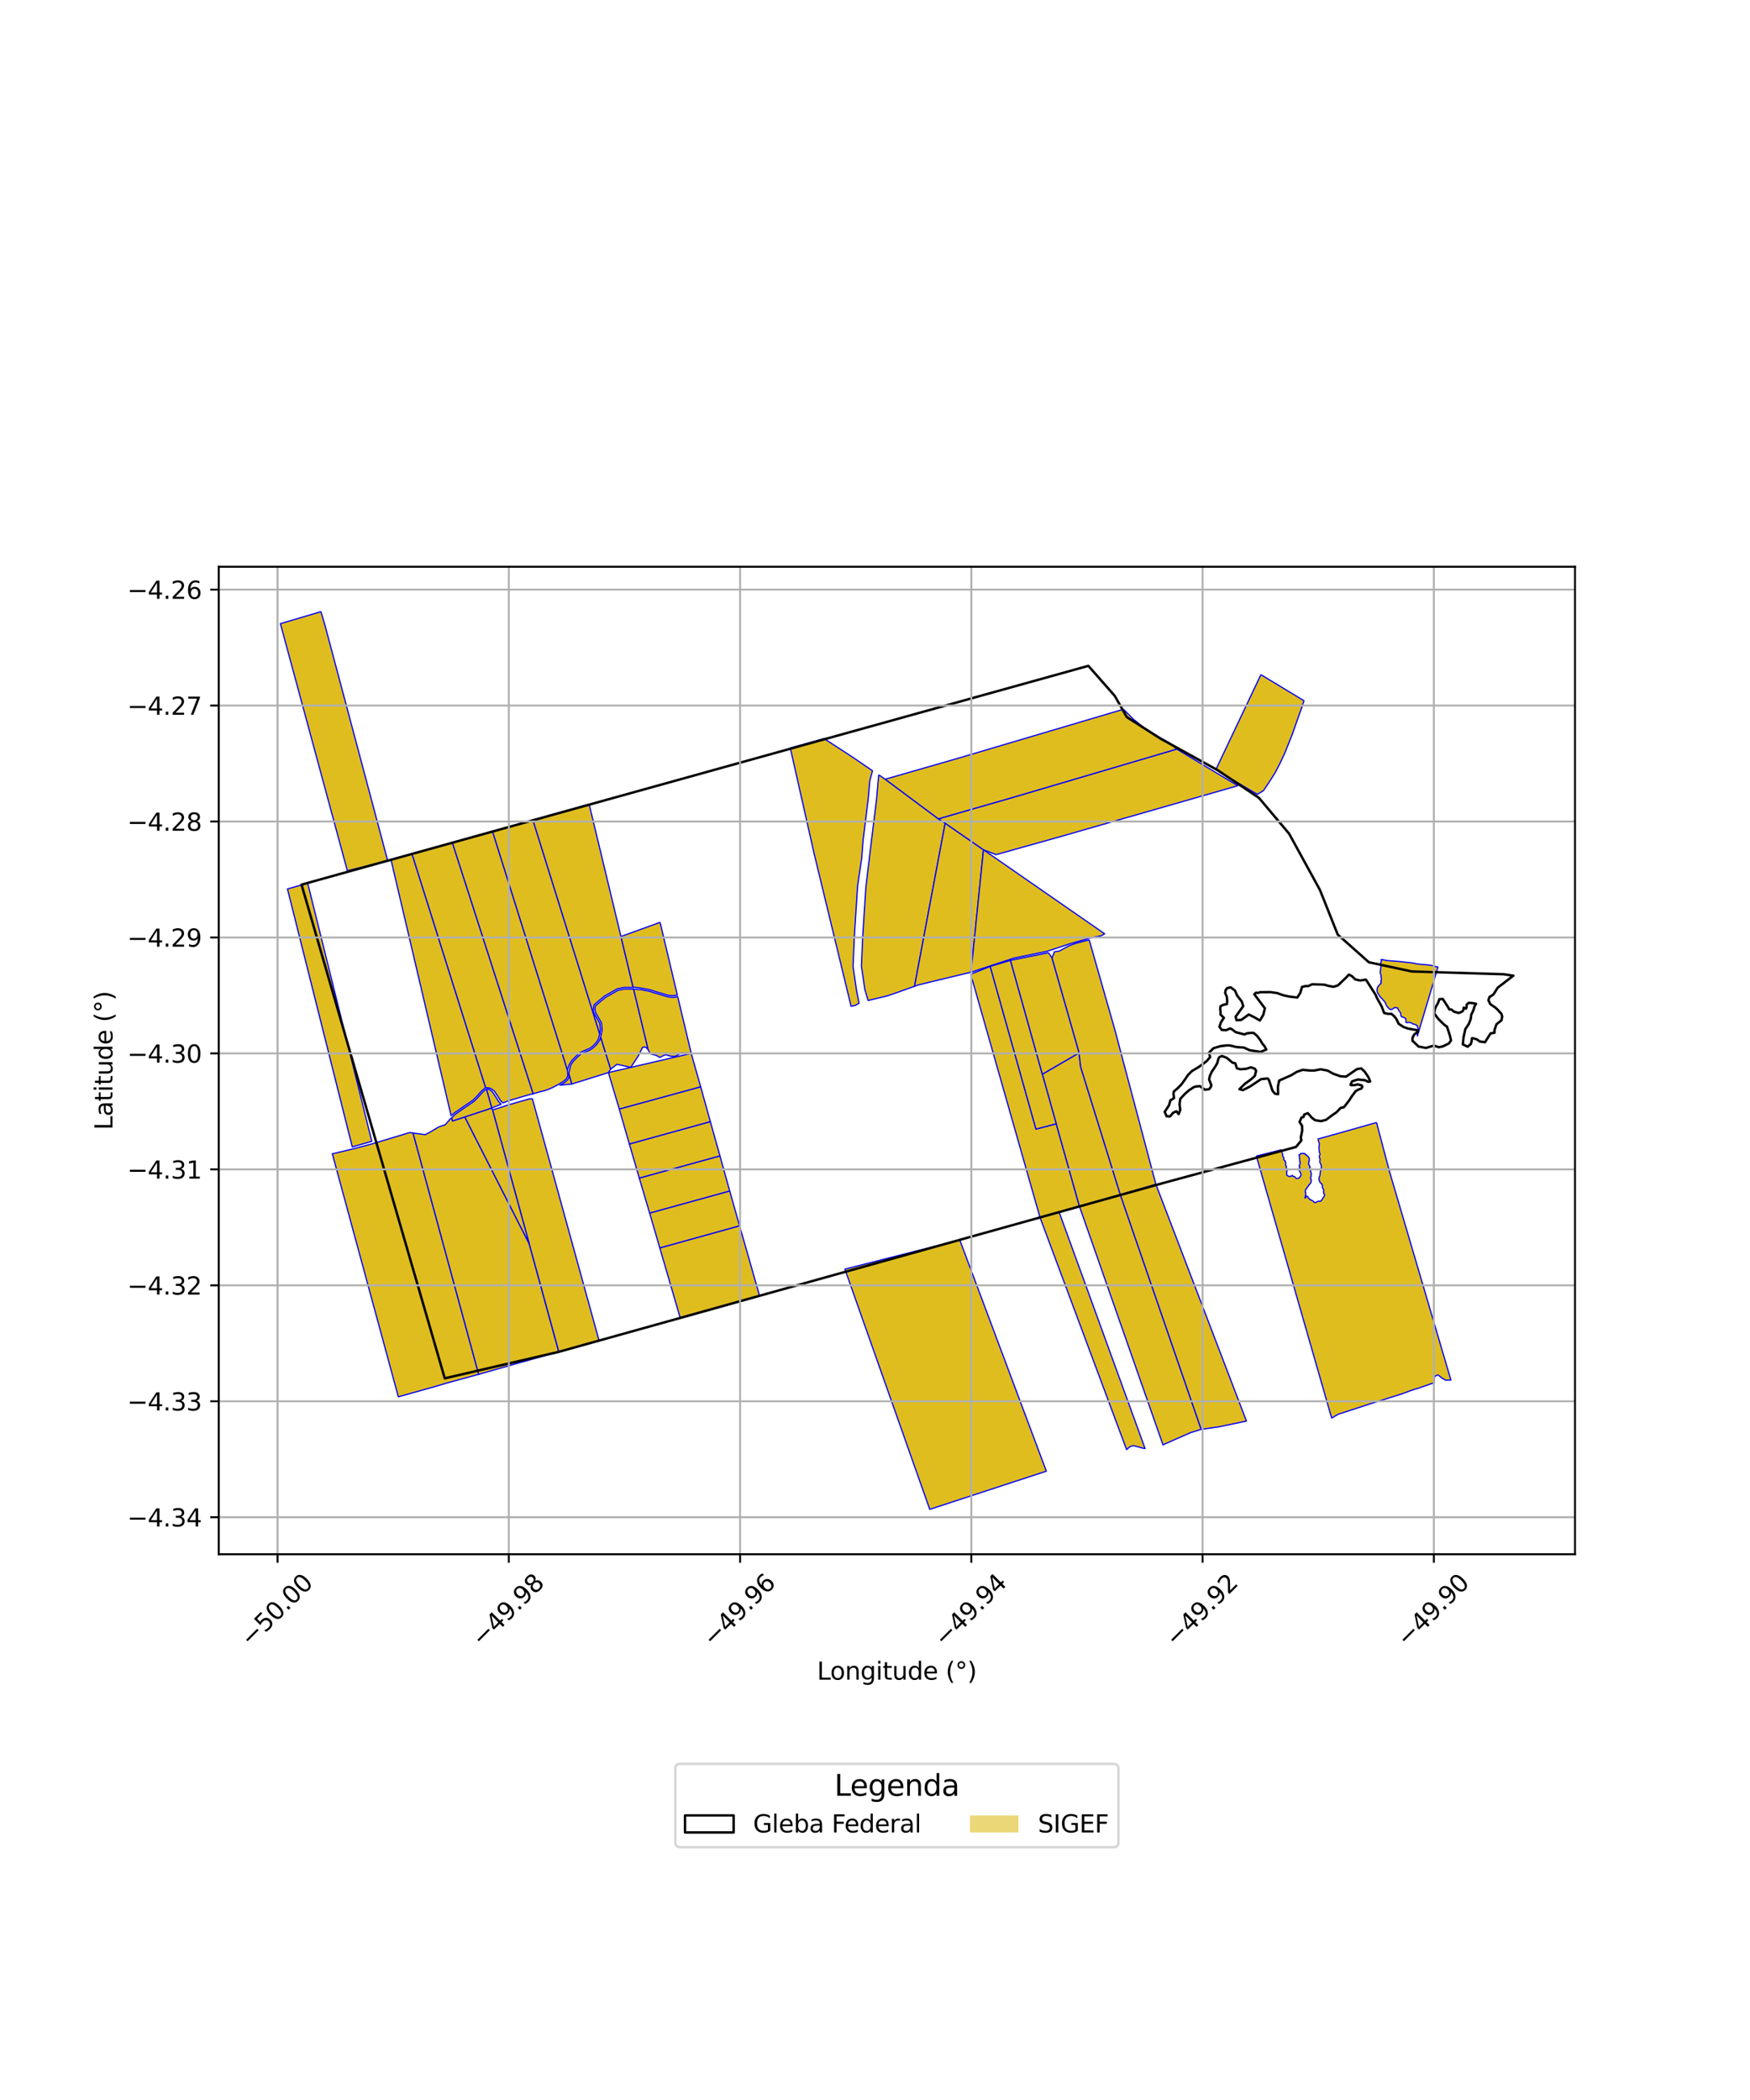 <?xml version="1.0" encoding="utf-8" standalone="no"?>
<!DOCTYPE svg PUBLIC "-//W3C//DTD SVG 1.1//EN"
  "http://www.w3.org/Graphics/SVG/1.1/DTD/svg11.dtd">
<svg xmlns:xlink="http://www.w3.org/1999/xlink" width="720pt" height="864pt" viewBox="0 0 720 864" xmlns="http://www.w3.org/2000/svg" version="1.1">
 <defs>
  <style type="text/css">*{stroke-linejoin: round; stroke-linecap: butt}</style>
 </defs>
 <g id="figure_1">
  <g id="patch_1">
   <path d="M 0 864 
L 720 864 
L 720 0 
L 0 0 
z
" style="fill: #ffffff"/>
  </g>
  <g id="axes_1">
   <g id="patch_2">
    <path d="M 90 639.457 
L 648 639.457 
L 648 233.183 
L 90 233.183 
z
" style="fill: #ffffff"/>
   </g>
   <g id="PatchCollection_1">
    <path d="M 132.059 251.65 
L 133.916 258.045 
L 159.529 354.205 
L 142.906 358.24 
L 115.364 256.591 
L 132.059 251.65 
" clip-path="url(#pfc2a107a0a)" style="fill: #e0bd1f; stroke: #0000ff; stroke-width: 0.5"/>
    <path d="M 168.661 465.943 
L 169.942 466.159 
L 196.943 565.435 
L 183.989 568.976 
L 180.479 570.034 
L 163.888 574.695 
L 136.724 474.712 
L 145.143 472.724 
L 153.225 470.58 
L 166.68 466.532 
L 168.661 465.943 
" clip-path="url(#pfc2a107a0a)" style="fill: #e0bd1f; stroke: #0000ff; stroke-width: 0.5"/>
    <path d="M 191.224 459.535 
L 217.689 511.618 
L 229.881 556.174 
L 213.372 560.774 
L 196.943 565.435 
L 169.942 466.159 
L 174.928 466.83 
L 177.03 465.734 
L 180.509 463.644 
L 183.166 462.752 
L 185.3 460.328 
L 185.832 459.915 
L 186.178 461.199 
L 191.224 459.535 
" clip-path="url(#pfc2a107a0a)" style="fill: #e0bd1f; stroke: #0000ff; stroke-width: 0.5"/>
    <path d="M 219.016 452.007 
L 246.476 551.584 
L 229.925 556.202 
L 202.669 456.684 
L 208.542 454.763 
L 214.01 453.194 
L 217.668 452.156 
L 219.016 452.007 
" clip-path="url(#pfc2a107a0a)" style="fill: #e0bd1f; stroke: #0000ff; stroke-width: 0.5"/>
    <path d="M 292.259 461.464 
L 296.218 475.606 
L 263.032 484.731 
L 258.93 470.661 
L 292.259 461.464 
" clip-path="url(#pfc2a107a0a)" style="fill: #e0bd1f; stroke: #0000ff; stroke-width: 0.5"/>
    <path d="M 296.218 475.606 
L 300.23 490.035 
L 267.288 499.131 
L 263.032 484.731 
L 296.218 475.606 
" clip-path="url(#pfc2a107a0a)" style="fill: #e0bd1f; stroke: #0000ff; stroke-width: 0.5"/>
    <path d="M 300.23 490.035 
L 304.293 504.365 
L 271.475 513.463 
L 267.288 499.131 
L 300.23 490.035 
" clip-path="url(#pfc2a107a0a)" style="fill: #e0bd1f; stroke: #0000ff; stroke-width: 0.5"/>
    <path d="M 304.293 504.365 
L 312.54 533.243 
L 279.901 542.389 
L 271.475 513.463 
L 304.293 504.365 
" clip-path="url(#pfc2a107a0a)" style="fill: #e0bd1f; stroke: #0000ff; stroke-width: 0.5"/>
    <path d="M 566.341 461.829 
L 571.63 481.848 
L 596.951 567.816 
L 594.779 567.851 
L 593.308 567.013 
L 591.668 565.684 
L 590.258 566.25 
L 590.041 568.535 
L 590.108 568.859 
L 583.216 571.27 
L 582.831 571.332 
L 580.248 572.19 
L 576.976 573.412 
L 563.953 577.509 
L 550.548 581.874 
L 547.882 583.438 
L 516.908 475.65 
L 527.124 473.084 
L 527.645 474.723 
L 527.755 474.933 
L 527.661 475.297 
L 527.961 476.028 
L 528.216 476.295 
L 528.135 477.121 
L 528.718 477.624 
L 528.824 477.697 
L 528.8 478.082 
L 529.037 478.455 
L 528.96 478.708 
L 528.946 479.499 
L 529.239 479.806 
L 529.231 480.453 
L 529.512 481.612 
L 529.585 481.722 
L 529.341 482.047 
L 529.455 483.526 
L 530.318 484.025 
L 531.064 483.986 
L 531.621 483.621 
L 531.766 483.553 
L 531.937 484.012 
L 532.625 484.051 
L 532.683 484.194 
L 533.295 484.885 
L 534.401 484.752 
L 534.754 484.285 
L 534.911 484.139 
L 535.28 483.589 
L 535.179 483.013 
L 535.167 482.667 
L 534.777 482.062 
L 534.711 482.033 
L 534.645 481.801 
L 534.563 481.282 
L 534.413 480.911 
L 534.491 480.774 
L 534.486 480.675 
L 534.792 480.325 
L 534.525 479.594 
L 534.572 479.468 
L 534.57 479.447 
L 534.766 479.145 
L 534.991 478.344 
L 534.754 478.041 
L 534.767 477.943 
L 534.617 475.954 
L 534.467 475.153 
L 534.829 475.042 
L 534.956 474.939 
L 534.969 474.756 
L 535.027 474.664 
L 535.302 474.562 
L 535.767 474.566 
L 536.074 474.535 
L 536.304 474.582 
L 536.518 474.515 
L 536.748 474.623 
L 536.762 474.785 
L 537.143 474.86 
L 537.281 475.19 
L 537.561 475.224 
L 537.694 475.477 
L 538.02 475.616 
L 538.288 475.978 
L 538.339 476.192 
L 538.547 476.316 
L 538.667 476.48 
L 538.695 476.553 
L 538.616 476.678 
L 538.597 476.904 
L 538.723 477.071 
L 538.692 477.214 
L 538.748 477.328 
L 538.643 477.56 
L 538.444 477.743 
L 538.559 478.145 
L 538.394 478.678 
L 538.356 478.957 
L 538.657 479.344 
L 538.772 479.736 
L 538.919 479.926 
L 538.914 480.16 
L 539.057 480.334 
L 538.843 480.571 
L 538.831 480.714 
L 538.754 480.918 
L 538.837 481.118 
L 538.982 481.291 
L 539.203 481.436 
L 539.171 481.633 
L 539.303 482.037 
L 539.301 482.181 
L 539.36 482.307 
L 539.329 482.482 
L 539.503 482.807 
L 539.553 483.025 
L 539.483 483.235 
L 539.485 483.468 
L 539.364 484.104 
L 539.383 484.278 
L 539.207 484.446 
L 539.252 484.907 
L 539.393 485.11 
L 539.398 485.283 
L 539.465 485.382 
L 539.513 485.62 
L 539.505 485.742 
L 539.49 485.965 
L 539.34 486.379 
L 539.239 486.498 
L 539.299 486.592 
L 539.247 486.785 
L 539.004 486.962 
L 538.826 487.282 
L 538.677 487.435 
L 538.458 487.518 
L 538.363 487.673 
L 538.379 487.758 
L 538.411 487.853 
L 538.367 487.934 
L 538.244 487.986 
L 538.181 488.134 
L 538.01 488.361 
L 537.78 488.489 
L 537.702 488.753 
L 537.567 488.894 
L 537.535 489.094 
L 537.392 489.188 
L 537.278 489.334 
L 537.099 489.791 
L 537.004 490.072 
L 537.058 490.411 
L 537.202 490.59 
L 537.211 490.665 
L 537.159 490.747 
L 537.188 491.103 
L 537.26 491.324 
L 537.205 491.457 
L 537.135 491.95 
L 537.159 492.045 
L 537.191 492.125 
L 536.971 492.41 
L 536.905 492.591 
L 536.953 492.744 
L 536.922 492.848 
L 536.941 492.935 
L 537.148 492.803 
L 537.236 492.603 
L 537.193 492.404 
L 537.214 492.261 
L 537.289 492.091 
L 537.527 492.056 
L 537.654 492.113 
L 537.728 492.237 
L 537.876 492.305 
L 538.106 492.357 
L 538.139 492.522 
L 538.215 492.744 
L 538.224 492.905 
L 538.327 492.92 
L 538.436 492.969 
L 538.534 493.068 
L 538.647 493.095 
L 538.701 493.194 
L 538.799 493.231 
L 538.84 493.429 
L 538.985 493.557 
L 539.191 493.711 
L 539.291 493.721 
L 539.407 493.691 
L 539.476 493.732 
L 539.51 493.684 
L 539.685 493.853 
L 539.969 494.011 
L 540.236 494.155 
L 540.432 494.429 
L 540.647 494.57 
L 540.79 494.622 
L 541.095 494.844 
L 541.347 494.708 
L 541.871 494.436 
L 542.106 494.353 
L 542.389 494.206 
L 543.026 494.233 
L 543.422 494.155 
L 543.622 493.933 
L 544.151 493.211 
L 544.419 492.674 
L 544.659 492.432 
L 544.88 491.984 
L 544.973 491.701 
L 544.847 491.329 
L 544.827 491.193 
L 544.727 491.049 
L 544.648 490.966 
L 544.591 490.985 
L 544.528 490.897 
L 544.571 490.809 
L 544.548 490.721 
L 544.582 490.641 
L 544.533 490.498 
L 544.579 490.352 
L 544.551 490.102 
L 544.599 489.903 
L 544.577 489.544 
L 544.538 489.408 
L 544.375 489.209 
L 544.274 488.865 
L 544.15 488.685 
L 544.062 488.423 
L 544.049 488.086 
L 544.039 487.709 
L 543.921 487.23 
L 543.712 487.066 
L 543.471 486.947 
L 543.366 486.678 
L 543.162 486.523 
L 543.059 486.39 
L 543.048 486.244 
L 542.881 486.051 
L 542.845 485.639 
L 542.725 485.403 
L 542.607 485.273 
L 542.693 484.933 
L 542.707 484.731 
L 542.758 484.59 
L 542.72 484.452 
L 542.771 484.213 
L 542.928 483.931 
L 543.047 483.652 
L 543.066 483.544 
L 543.093 483.19 
L 543.104 482.981 
L 543.257 481.979 
L 543.374 481.587 
L 543.454 480.961 
L 543.666 480.305 
L 543.648 480.035 
L 543.592 479.755 
L 543.629 479.514 
L 543.489 479.231 
L 543.33 478.78 
L 543.041 478.217 
L 542.976 478.015 
L 543.012 477.712 
L 543.044 477.284 
L 543.111 477.089 
L 543.094 476.874 
L 542.975 476.572 
L 542.844 476.298 
L 542.824 476.004 
L 542.8 475.718 
L 543.078 474.996 
L 543.096 474.706 
L 542.863 474.144 
L 542.795 474.014 
L 542.771 473.722 
L 542.692 472.443 
L 542.643 471.977 
L 542.789 470.754 
L 542.78 470.406 
L 542.652 470.096 
L 542.565 469.848 
L 542.543 469.588 
L 542.392 469.351 
L 542.396 469.112 
L 542.337 468.572 
L 549.824 466.519 
L 566.341 461.829 
" clip-path="url(#pfc2a107a0a)" style="fill: #e0bd1f; stroke: #0000ff; stroke-width: 0.5"/>
    <path d="M 518.771 277.574 
L 536.482 288.288 
L 536.433 288.575 
L 536.069 289.588 
L 535.296 291.874 
L 534.229 294.881 
L 533.086 298.15 
L 531.674 302.136 
L 530.234 305.777 
L 528.601 309.834 
L 526.574 314.183 
L 524.575 317.99 
L 522.317 321.559 
L 519.859 325.258 
L 517.348 326.816 
L 515.005 325.461 
L 511.374 323.321 
L 507.538 321.013 
L 503.517 318.702 
L 500.244 316.632 
L 518.771 277.574 
" clip-path="url(#pfc2a107a0a)" style="fill: #e0bd1f; stroke: #0000ff; stroke-width: 0.5"/>
    <path d="M 568.149 394.732 
L 569.253 394.904 
L 570.504 395.181 
L 571.486 395.252 
L 573.576 395.431 
L 575.502 395.562 
L 577.743 395.807 
L 578.832 395.934 
L 580.583 396.117 
L 582.031 396.342 
L 582.706 396.549 
L 584.78 396.764 
L 586.484 396.905 
L 588.478 397.104 
L 591.616 397.881 
L 583.163 426.214 
L 583.082 425.172 
L 583.077 425.021 
L 583.276 424.554 
L 583.392 423.9 
L 583.443 423.535 
L 583.38 422.934 
L 583.008 421.881 
L 582.507 421.687 
L 582.264 421.537 
L 581.591 421.28 
L 581.328 421.327 
L 581.246 421.281 
L 580.694 420.877 
L 580.035 420.682 
L 579.591 420.596 
L 579.007 420.764 
L 578.381 420.561 
L 578.494 420.1 
L 578.357 419.044 
L 577.59 418.661 
L 577.334 418.462 
L 576.939 418.448 
L 576.809 418.372 
L 576.555 418.142 
L 576.363 417.866 
L 576.333 416.931 
L 576.008 416.441 
L 575.69 415.92 
L 575.303 415.457 
L 575.066 414.749 
L 574.126 414.507 
L 573.534 414.679 
L 573.049 415.085 
L 572.681 415.251 
L 572.232 415.312 
L 571.815 415.243 
L 571.536 414.977 
L 571.118 414.559 
L 570.563 413.959 
L 570.332 413.49 
L 569.977 412.592 
L 569.569 411.962 
L 569.09 411.501 
L 568.724 410.972 
L 568.015 410.327 
L 567.504 409.633 
L 566.985 408.825 
L 566.69 408.199 
L 566.559 407.696 
L 566.603 406.757 
L 566.746 406.274 
L 567.028 405.833 
L 567.256 405.553 
L 567.269 405.475 
L 567.892 404.875 
L 567.864 404.725 
L 568.172 404.65 
L 568.223 403.64 
L 568.174 403.432 
L 568.336 403.288 
L 568.29 402.297 
L 568.151 401.604 
L 568.21 401.334 
L 568.017 400.668 
L 567.801 400.311 
L 567.833 400.201 
L 567.943 399.133 
L 568.029 398.931 
L 568.031 398.285 
L 568.213 397.67 
L 568.078 397.155 
L 567.962 396.474 
L 568.065 396.169 
L 568.317 395.651 
L 568.359 395.361 
L 568.149 394.732 
" clip-path="url(#pfc2a107a0a)" style="fill: #e0bd1f; stroke: #0000ff; stroke-width: 0.5"/>
    <path d="M 202.325 455.874 
L 202.649 456.655 
L 217.689 511.618 
L 191.224 459.535 
L 202.325 455.874 
" clip-path="url(#pfc2a107a0a)" style="fill: #e0bd1f; stroke: #0000ff; stroke-width: 0.5"/>
    <path d="M 126.599 363.385 
L 152.965 469.561 
L 144.942 471.885 
L 118.27 365.726 
L 126.599 363.385 
" clip-path="url(#pfc2a107a0a)" style="fill: #e0bd1f; stroke: #0000ff; stroke-width: 0.5"/>
    <path d="M 284.38 433.383 
L 288.283 447.172 
L 254.794 456.324 
L 250.32 441.29 
L 284.38 433.383 
" clip-path="url(#pfc2a107a0a)" style="fill: #e0bd1f; stroke: #0000ff; stroke-width: 0.5"/>
    <path d="M 200.118 448.034 
L 201.201 448.197 
L 201.832 448.583 
L 202.106 448.796 
L 202.39 449.052 
L 202.72 449.442 
L 203.472 450.564 
L 204.276 451.797 
L 205.205 453.297 
L 206.209 454.279 
L 202.325 455.874 
L 200.118 448.034 
" clip-path="url(#pfc2a107a0a)" style="fill: #e0bd1f; stroke: #0000ff; stroke-width: 0.5"/>
    <path d="M 186.125 346.715 
L 219.375 450.008 
L 217.686 450.417 
L 214.87 451.219 
L 212.153 452.027 
L 209.834 452.71 
L 208.646 453.074 
L 207.1 453.759 
L 206.71 453.564 
L 205.876 452.751 
L 204.997 451.331 
L 204.188 450.091 
L 203.307 448.771 
L 202.673 448.371 
L 202.357 448.136 
L 201.882 447.812 
L 201 447.573 
L 199.764 447.49 
L 169.456 351.308 
L 176.159 349.398 
L 186.125 346.715 
" clip-path="url(#pfc2a107a0a)" style="fill: #e0bd1f; stroke: #0000ff; stroke-width: 0.5"/>
    <path d="M 202.656 342.081 
L 233.454 440.25 
L 233.612 442.604 
L 233.06 443.775 
L 232.072 444.71 
L 230.862 445.494 
L 229.967 446.068 
L 229.019 446.549 
L 227.146 447.535 
L 225.324 448.309 
L 223.969 448.754 
L 221.799 449.289 
L 219.375 450.008 
L 186.125 346.715 
L 192.503 344.85 
L 202.656 342.081 
" clip-path="url(#pfc2a107a0a)" style="fill: #e0bd1f; stroke: #0000ff; stroke-width: 0.5"/>
    <path d="M 234.034 441.619 
L 235.266 445.993 
L 230.39 446.471 
L 231.21 446.039 
L 232.47 445.221 
L 233.588 444.164 
L 234.234 442.792 
L 234.034 441.619 
" clip-path="url(#pfc2a107a0a)" style="fill: #e0bd1f; stroke: #0000ff; stroke-width: 0.5"/>
    <path d="M 247.093 426.75 
L 251.254 439.883 
L 250.32 441.29 
L 235.266 445.993 
L 234.034 441.619 
L 234.765 438.334 
L 235.824 436.663 
L 237.226 435.252 
L 239.007 433.612 
L 240.866 432.749 
L 242.849 431.956 
L 244.289 430.929 
L 245.632 429.57 
L 246.766 427.818 
L 247.093 426.75 
" clip-path="url(#pfc2a107a0a)" style="fill: #e0bd1f; stroke: #0000ff; stroke-width: 0.5"/>
    <path d="M 219.25 337.353 
L 246.751 425.434 
L 246.174 427.547 
L 245.13 429.161 
L 243.872 430.433 
L 242.54 431.383 
L 240.613 432.155 
L 238.647 433.067 
L 236.782 434.784 
L 235.32 436.255 
L 234.169 438.07 
L 233.454 440.25 
L 202.656 342.081 
L 209.281 340.183 
L 219.25 337.353 
" clip-path="url(#pfc2a107a0a)" style="fill: #e0bd1f; stroke: #0000ff; stroke-width: 0.5"/>
    <path d="M 256.854 406.919 
L 260.679 406.921 
L 266.674 431.904 
L 265.706 430.844 
L 264.41 430.845 
L 262.594 434.465 
L 259.538 439.133 
L 253.808 437.881 
L 251.254 439.883 
L 247.117 426.63 
L 247.453 425.307 
L 247.696 423.716 
L 247.489 420.922 
L 246.393 418.98 
L 245.033 416.62 
L 244.774 415.57 
L 244.95 413.854 
L 247.021 412.072 
L 249.217 410.292 
L 251.703 408.892 
L 254.207 407.469 
L 256.854 406.919 
" clip-path="url(#pfc2a107a0a)" style="fill: #e0bd1f; stroke: #0000ff; stroke-width: 0.5"/>
    <path d="M 260.694 406.973 
L 263.608 407.148 
L 265.159 407.452 
L 267.291 407.854 
L 268.951 408.404 
L 270.499 408.867 
L 272.067 409.312 
L 273.7 409.831 
L 275.366 410.234 
L 277.002 410.318 
L 278.841 410.093 
L 284.385 433.364 
L 280.33 433.255 
L 280.103 433.264 
L 279.097 433.894 
L 277.831 434.631 
L 276.052 434.549 
L 275.945 434.533 
L 275.862 434.516 
L 273.956 433.937 
L 273.075 434.237 
L 271.459 435.076 
L 269.964 434.193 
L 267.474 433.534 
L 266.697 431.951 
L 260.694 406.973 
" clip-path="url(#pfc2a107a0a)" style="fill: #e0bd1f; stroke: #0000ff; stroke-width: 0.5"/>
    <path d="M 242.396 330.895 
L 255.482 385.34 
L 260.49 406.265 
L 256.792 406.242 
L 253.965 406.832 
L 251.341 408.319 
L 248.866 409.71 
L 246.651 411.5 
L 244.382 413.475 
L 244.059 415.919 
L 244.49 417.025 
L 245.846 419.38 
L 246.825 421.103 
L 247.016 423.676 
L 246.751 425.434 
L 219.25 337.353 
L 242.396 330.895 
" clip-path="url(#pfc2a107a0a)" style="fill: #e0bd1f; stroke: #0000ff; stroke-width: 0.5"/>
    <path d="M 271.578 379.474 
L 278.681 409.4 
L 276.959 409.668 
L 275.458 409.591 
L 273.872 409.208 
L 272.251 408.692 
L 270.679 408.245 
L 269.144 407.786 
L 267.451 407.226 
L 265.28 406.816 
L 263.693 406.505 
L 260.467 406.12 
L 255.474 385.306 
L 271.578 379.474 
" clip-path="url(#pfc2a107a0a)" style="fill: #e0bd1f; stroke: #0000ff; stroke-width: 0.5"/>
    <path d="M 288.283 447.172 
L 292.259 461.464 
L 258.93 470.661 
L 254.794 456.324 
L 288.283 447.172 
" clip-path="url(#pfc2a107a0a)" style="fill: #e0bd1f; stroke: #0000ff; stroke-width: 0.5"/>
    <path d="M 169.456 351.308 
L 199.764 447.49 
L 198.196 448.773 
L 197.099 450.026 
L 195.816 451.453 
L 194.535 452.674 
L 192.885 453.803 
L 190.61 455.359 
L 188.004 457.169 
L 186.867 457.96 
L 185.603 459.02 
L 160.872 353.754 
L 169.456 351.308 
" clip-path="url(#pfc2a107a0a)" style="fill: #e0bd1f; stroke: #0000ff; stroke-width: 0.5"/>
    <path d="M 200.118 448.034 
L 202.325 455.874 
L 191.224 459.535 
L 186.178 461.199 
L 185.832 459.915 
L 187.242 458.487 
L 188.371 457.7 
L 190.976 455.891 
L 193.247 454.338 
L 194.939 453.18 
L 196.275 451.907 
L 197.578 450.457 
L 198.642 449.24 
L 200.118 448.034 
" clip-path="url(#pfc2a107a0a)" style="fill: #e0bd1f; stroke: #0000ff; stroke-width: 0.5"/>
    <path d="M 394.872 510.138 
L 430.491 605.288 
L 382.526 620.99 
L 347.612 522.161 
L 394.872 510.138 
" clip-path="url(#pfc2a107a0a)" style="fill: #e0bd1f; stroke: #0000ff; stroke-width: 0.5"/>
    <path d="M 435.733 498.633 
L 471.116 595.98 
L 470.754 595.927 
L 469.959 595.747 
L 469.297 595.565 
L 467.926 595.182 
L 467.02 594.942 
L 466.549 594.852 
L 466.075 594.844 
L 465.814 594.88 
L 465.333 595.017 
L 464.878 595.252 
L 464.299 595.696 
L 463.51 596.397 
L 427.874 500.849 
L 435.733 498.633 
" clip-path="url(#pfc2a107a0a)" style="fill: #e0bd1f; stroke: #0000ff; stroke-width: 0.5"/>
    <path d="M 460.938 491.549 
L 494.208 588.084 
L 489.74 589.466 
L 479.343 594.061 
L 478.499 594.493 
L 444.102 496.296 
L 460.938 491.549 
" clip-path="url(#pfc2a107a0a)" style="fill: #e0bd1f; stroke: #0000ff; stroke-width: 0.5"/>
    <path d="M 475.555 487.235 
L 512.821 584.67 
L 501.456 587.044 
L 494.208 588.084 
L 460.938 491.549 
L 475.555 487.235 
" clip-path="url(#pfc2a107a0a)" style="fill: #e0bd1f; stroke: #0000ff; stroke-width: 0.5"/>
    <path d="M 407.405 397.612 
L 426.23 464.54 
L 434.56 462.364 
L 444.095 496.302 
L 435.966 498.568 
L 435.733 498.633 
L 427.874 500.849 
L 399.377 400.818 
L 407.405 397.612 
" clip-path="url(#pfc2a107a0a)" style="fill: #e0bd1f; stroke: #0000ff; stroke-width: 0.5"/>
    <path d="M 443.937 433.195 
L 444.618 438.981 
L 460.938 491.549 
L 444.102 496.296 
L 434.56 462.364 
L 428.846 441.953 
L 443.937 433.195 
" clip-path="url(#pfc2a107a0a)" style="fill: #e0bd1f; stroke: #0000ff; stroke-width: 0.5"/>
    <path d="M 448.139 386.704 
L 448.243 387.113 
L 454.667 409.617 
L 458.556 423.218 
L 475.555 487.235 
L 460.938 491.549 
L 444.618 438.981 
L 443.937 433.195 
L 432.846 394.3 
L 433.089 393.425 
L 433.55 392.401 
L 433.649 391.914 
L 433.814 391.592 
L 435.822 391.286 
L 439.711 389.188 
L 442.482 388.16 
L 445.767 387.279 
L 448.139 386.704 
" clip-path="url(#pfc2a107a0a)" style="fill: #e0bd1f; stroke: #0000ff; stroke-width: 0.5"/>
    <path d="M 415.735 395.117 
L 428.846 441.953 
L 434.56 462.364 
L 426.23 464.54 
L 407.405 397.612 
L 415.735 395.117 
" clip-path="url(#pfc2a107a0a)" style="fill: #e0bd1f; stroke: #0000ff; stroke-width: 0.5"/>
    <path d="M 431.37 391.966 
L 432.661 393.891 
L 432.846 394.3 
L 443.937 433.195 
L 428.846 441.953 
L 415.735 395.117 
L 431.37 391.966 
" clip-path="url(#pfc2a107a0a)" style="fill: #e0bd1f; stroke: #0000ff; stroke-width: 0.5"/>
    <path d="M 339.038 303.877 
L 350.815 311.536 
L 358.96 317.112 
L 357.857 321.299 
L 357.224 328.547 
L 355.116 345.599 
L 354.532 353.02 
L 352.829 364.643 
L 351.507 385.3 
L 350.968 397.655 
L 352.439 407.717 
L 353.444 412.738 
L 351.931 413.641 
L 350.162 414.028 
L 334.969 351.272 
L 325.148 307.736 
L 339.038 303.877 
" clip-path="url(#pfc2a107a0a)" style="fill: #e0bd1f; stroke: #0000ff; stroke-width: 0.5"/>
    <path d="M 361.545 318.787 
L 364.199 320.591 
L 386.058 336.889 
L 388.869 338.705 
L 376.262 405.79 
L 366.666 409.199 
L 364.872 409.772 
L 357.175 411.63 
L 355.81 407.062 
L 354.409 397.477 
L 354.932 385.487 
L 356.245 364.961 
L 358.52 346.016 
L 360.634 328.911 
L 361.269 321.65 
L 361.545 318.787 
" clip-path="url(#pfc2a107a0a)" style="fill: #e0bd1f; stroke: #0000ff; stroke-width: 0.5"/>
    <path d="M 388.869 338.705 
L 404.627 349.63 
L 399.497 399.992 
L 382.543 404.078 
L 377.783 405.25 
L 376.262 405.79 
L 388.869 338.705 
" clip-path="url(#pfc2a107a0a)" style="fill: #e0bd1f; stroke: #0000ff; stroke-width: 0.5"/>
    <path d="M 404.627 349.63 
L 454.496 384.198 
L 453.563 384.73 
L 452.827 385.059 
L 449.759 385.59 
L 448.419 385.947 
L 440.303 388.261 
L 430.811 391.383 
L 417.055 394.211 
L 399.497 399.992 
L 404.627 349.63 
" clip-path="url(#pfc2a107a0a)" style="fill: #e0bd1f; stroke: #0000ff; stroke-width: 0.5"/>
    <path d="M 484.151 308.196 
L 509.262 323.272 
L 436.369 344.185 
L 409.818 351.627 
L 404.627 349.63 
L 388.869 338.705 
L 386.058 336.889 
L 416.4 328.168 
L 484.151 308.196 
" clip-path="url(#pfc2a107a0a)" style="fill: #e0bd1f; stroke: #0000ff; stroke-width: 0.5"/>
    <path d="M 462.199 291.819 
L 464.042 293.595 
L 466.225 295.847 
L 470.711 299.424 
L 476.124 302.826 
L 480.865 305.527 
L 484.163 308.187 
L 416.4 328.168 
L 386.058 336.889 
L 364.199 320.591 
L 393.776 312.089 
L 462.199 291.819 
" clip-path="url(#pfc2a107a0a)" style="fill: #e0bd1f; stroke: #0000ff; stroke-width: 0.5"/>
   </g>
   <g id="PatchCollection_2">
    <path d="M 478.519 486.751 
L 229.907 556.184 
L 182.983 567.087 
L 124.06 363.966 
L 447.785 273.947 
L 458.644 286.314 
L 463.604 295.033 
L 477.353 303.823 
L 500.847 316.802 
L 517.969 328.27 
L 530.385 343.014 
L 543.081 366.197 
L 550.384 384.518 
L 563.205 395.908 
L 580.848 399.692 
L 618.573 400.825 
L 622.636 401.425 
L 616.198 406.363 
L 614.432 409.167 
L 612.813 410.2 
L 612.371 411.528 
L 613.181 413.151 
L 615.241 414.553 
L 616.418 415.66 
L 616.933 416.324 
L 617.669 416.988 
L 618.037 418.243 
L 617.743 419.792 
L 615.682 421.415 
L 614.873 423.777 
L 614.873 424.883 
L 613.254 425.179 
L 610.973 428.794 
L 608.766 428.499 
L 607.736 427.687 
L 606.191 427.171 
L 605.602 427.171 
L 605.455 428.425 
L 605.16 429.532 
L 603.836 430.639 
L 601.849 429.68 
L 602.144 426.728 
L 602.879 423.408 
L 604.278 421.342 
L 605.087 419.276 
L 605.308 417.505 
L 606.191 415.66 
L 606.632 414.11 
L 607.294 413.004 
L 606.264 412.782 
L 604.351 412.561 
L 603.395 413.373 
L 603.395 414.479 
L 603.1 414.996 
L 602.217 414.553 
L 601.997 415.808 
L 601.187 416.398 
L 600.083 416.767 
L 598.097 416.176 
L 597.214 415.365 
L 596.257 415.291 
L 595.889 414.553 
L 593.608 411.011 
L 592.21 411.085 
L 591.622 412.708 
L 590.518 414.627 
L 590.003 416.841 
L 591.695 419.128 
L 593.829 421.268 
L 595.006 422.227 
L 595.301 422.301 
L 596.478 425.916 
L 596.993 428.056 
L 596.11 429.311 
L 593.682 430.491 
L 591.99 430.86 
L 589.929 430.196 
L 586.692 431.155 
L 583.601 430.565 
L 581.1 428.13 
L 581.173 426.876 
L 581.909 425.547 
L 583.234 424.588 
L 583.454 423.924 
L 579.334 423.186 
L 577.421 422.522 
L 575.434 421.194 
L 574.478 419.202 
L 573.595 418.095 
L 572.491 417.136 
L 570.946 417.136 
L 569.474 416.767 
L 568.444 414.037 
L 566.531 410.642 
L 565.942 409.24 
L 561.969 403.042 
L 559.614 403.411 
L 557.628 402.968 
L 556.156 401.567 
L 554.979 400.976 
L 553.875 402.157 
L 550.49 405.403 
L 548.651 405.994 
L 546.591 405.625 
L 544.751 405.108 
L 539.821 404.961 
L 538.276 405.699 
L 537.099 405.699 
L 535.677 406.048 
L 534.974 408.507 
L 533.733 410.417 
L 530.376 410.007 
L 527.804 409.436 
L 525.426 408.567 
L 522.668 408.198 
L 518.554 408.207 
L 517.522 408.52 
L 516.795 408.417 
L 516.053 409.069 
L 520.412 414.856 
L 519.757 417.542 
L 518.353 419.858 
L 516.039 418.523 
L 513.787 417.393 
L 510.679 419.628 
L 508.739 419.729 
L 508.363 418.316 
L 511.498 413.958 
L 510.904 412.044 
L 508.991 409.609 
L 508.108 407.543 
L 506.342 406.215 
L 504.944 406.51 
L 504.282 407.322 
L 504.061 408.503 
L 504.748 410.092 
L 504.917 411.81 
L 504.783 413.116 
L 503.314 413.404 
L 502.128 414.022 
L 502.033 415.208 
L 502.17 416.344 
L 502.166 417.431 
L 503.546 418.759 
L 502.369 420.53 
L 501.707 422.448 
L 502.717 423.759 
L 504.503 423.85 
L 506.122 423.112 
L 506.857 423.481 
L 508.403 424.662 
L 512.082 425.621 
L 512.891 425.178 
L 514.583 424.957 
L 515.761 424.957 
L 517.232 426.212 
L 518.557 427.982 
L 519.366 429.384 
L 520.249 430.417 
L 520.985 431.819 
L 518.704 432.779 
L 514.215 432.115 
L 511.787 431.008 
L 508.697 430.786 
L 505.974 430.122 
L 504.65 430.122 
L 502.148 430.417 
L 499.292 431.254 
L 497.439 433.074 
L 497.881 434.918 
L 496.483 436.542 
L 495.379 437.427 
L 493.098 439.051 
L 490.375 440.674 
L 488.757 442.297 
L 487.432 444.289 
L 485.961 446.282 
L 484.415 447.831 
L 482.944 449.086 
L 482.797 449.824 
L 483.017 451.816 
L 481.546 452.701 
L 480.957 454.767 
L 479.188 457.442 
L 479.982 459.252 
L 481.389 459.334 
L 482.672 457.812 
L 484.009 457.208 
L 484.931 458.383 
L 485.593 456.612 
L 485.298 454.398 
L 485.593 452.111 
L 487.506 450.045 
L 489.198 448.569 
L 491.111 447.315 
L 491.994 447.02 
L 493.687 446.872 
L 495.747 448.348 
L 497.439 448.126 
L 498.101 447.315 
L 498.396 446.503 
L 497.475 444.142 
L 497.773 442.643 
L 498.626 440.811 
L 499.749 439.218 
L 500.817 437.427 
L 501.265 435.656 
L 501.707 434.918 
L 502.737 434.476 
L 504.727 435.226 
L 507.089 437.222 
L 508.228 437.454 
L 508.918 439.567 
L 510.463 439.936 
L 512.817 439.715 
L 514.657 439.124 
L 516.324 439.722 
L 516.791 440.6 
L 516.276 442.666 
L 514.73 444.068 
L 512.082 445.987 
L 509.946 448.13 
L 511.346 448.521 
L 514.289 447.02 
L 518.851 443.994 
L 521.549 443.699 
L 522.093 444.379 
L 523.56 448.791 
L 524.571 449.974 
L 525.841 450.192 
L 525.767 447.093 
L 526.283 444.585 
L 531.286 442.371 
L 533.567 440.969 
L 535.995 440.157 
L 539.012 440.453 
L 540.704 440.453 
L 543.353 439.936 
L 546.149 440.453 
L 548.577 441.781 
L 551.521 442.814 
L 553.802 442.961 
L 558.29 439.862 
L 560.056 439.567 
L 561.527 440.969 
L 562.999 443.183 
L 563.735 444.954 
L 562.852 445.101 
L 561.675 444.437 
L 558.658 444.142 
L 556.303 444.88 
L 555.641 446.282 
L 555.935 446.503 
L 557.481 446.429 
L 558.584 446.134 
L 560.277 446.577 
L 560.497 447.093 
L 560.129 447.831 
L 559.099 448.2 
L 557.823 448.863 
L 556.156 451.078 
L 555.126 452.701 
L 552.919 455.554 
L 551.594 455.8 
L 549.924 457.593 
L 548.209 458.752 
L 545.561 460.744 
L 543.5 461.261 
L 541.081 460.882 
L 539.741 459.881 
L 538.104 457.997 
L 536.614 458.535 
L 536.289 459.564 
L 535.48 459.785 
L 534.671 461.63 
L 535.701 463.179 
L 535.774 465.098 
L 535.186 468.049 
L 535.406 469.23 
L 533.203 471.887 
L 478.519 486.751 
L 478.519 486.751 
" clip-path="url(#pfc2a107a0a)" style="fill: none; stroke: #000000"/>
   </g>
   <g id="matplotlib.axis_1">
    <g id="xtick_1">
     <g id="line2d_1">
      <path d="M 114.198 639.457 
L 114.198 233.183 
" clip-path="url(#pfc2a107a0a)" style="fill: none; stroke: #b0b0b0; stroke-width: 0.8; stroke-linecap: square"/>
     </g>
     <g id="line2d_2">
      <defs>
       <path id="mb19451e471" d="M 0 0 
L 0 3.5 
" style="stroke: #000000; stroke-width: 0.8"/>
      </defs>
      <g>
       <use xlink:href="#mb19451e471" x="114.198" y="639.457" style="stroke: #000000; stroke-width: 0.8"/>
      </g>
     </g>
     <g id="text_1">
      <!-- −50.00 -->
      <g transform="translate(103.065 677.998) rotate(-45) scale(0.1 -0.1)">
       <defs>
        <path id="DejaVuSans-2212" d="M 678 2272 
L 4684 2272 
L 4684 1741 
L 678 1741 
L 678 2272 
z
" transform="scale(0.016)"/>
        <path id="DejaVuSans-35" d="M 691 4666 
L 3169 4666 
L 3169 4134 
L 1269 4134 
L 1269 2991 
Q 1406 3038 1543 3061 
Q 1681 3084 1819 3084 
Q 2600 3084 3056 2656 
Q 3513 2228 3513 1497 
Q 3513 744 3044 326 
Q 2575 -91 1722 -91 
Q 1428 -91 1123 -41 
Q 819 9 494 109 
L 494 744 
Q 775 591 1075 516 
Q 1375 441 1709 441 
Q 2250 441 2565 725 
Q 2881 1009 2881 1497 
Q 2881 1984 2565 2268 
Q 2250 2553 1709 2553 
Q 1456 2553 1204 2497 
Q 953 2441 691 2322 
L 691 4666 
z
" transform="scale(0.016)"/>
        <path id="DejaVuSans-30" d="M 2034 4250 
Q 1547 4250 1301 3770 
Q 1056 3291 1056 2328 
Q 1056 1369 1301 889 
Q 1547 409 2034 409 
Q 2525 409 2770 889 
Q 3016 1369 3016 2328 
Q 3016 3291 2770 3770 
Q 2525 4250 2034 4250 
z
M 2034 4750 
Q 2819 4750 3233 4129 
Q 3647 3509 3647 2328 
Q 3647 1150 3233 529 
Q 2819 -91 2034 -91 
Q 1250 -91 836 529 
Q 422 1150 422 2328 
Q 422 3509 836 4129 
Q 1250 4750 2034 4750 
z
" transform="scale(0.016)"/>
        <path id="DejaVuSans-2e" d="M 684 794 
L 1344 794 
L 1344 0 
L 684 0 
L 684 794 
z
" transform="scale(0.016)"/>
       </defs>
       <use xlink:href="#DejaVuSans-2212"/>
       <use xlink:href="#DejaVuSans-35" transform="translate(83.789 0)"/>
       <use xlink:href="#DejaVuSans-30" transform="translate(147.412 0)"/>
       <use xlink:href="#DejaVuSans-2e" transform="translate(211.035 0)"/>
       <use xlink:href="#DejaVuSans-30" transform="translate(242.822 0)"/>
       <use xlink:href="#DejaVuSans-30" transform="translate(306.445 0)"/>
      </g>
     </g>
    </g>
    <g id="xtick_2">
     <g id="line2d_3">
      <path d="M 209.343 639.457 
L 209.343 233.183 
" clip-path="url(#pfc2a107a0a)" style="fill: none; stroke: #b0b0b0; stroke-width: 0.8; stroke-linecap: square"/>
     </g>
     <g id="line2d_4">
      <g>
       <use xlink:href="#mb19451e471" x="209.343" y="639.457" style="stroke: #000000; stroke-width: 0.8"/>
      </g>
     </g>
     <g id="text_2">
      <!-- −49.98 -->
      <g transform="translate(198.21 677.998) rotate(-45) scale(0.1 -0.1)">
       <defs>
        <path id="DejaVuSans-34" d="M 2419 4116 
L 825 1625 
L 2419 1625 
L 2419 4116 
z
M 2253 4666 
L 3047 4666 
L 3047 1625 
L 3713 1625 
L 3713 1100 
L 3047 1100 
L 3047 0 
L 2419 0 
L 2419 1100 
L 313 1100 
L 313 1709 
L 2253 4666 
z
" transform="scale(0.016)"/>
        <path id="DejaVuSans-39" d="M 703 97 
L 703 672 
Q 941 559 1184 500 
Q 1428 441 1663 441 
Q 2288 441 2617 861 
Q 2947 1281 2994 2138 
Q 2813 1869 2534 1725 
Q 2256 1581 1919 1581 
Q 1219 1581 811 2004 
Q 403 2428 403 3163 
Q 403 3881 828 4315 
Q 1253 4750 1959 4750 
Q 2769 4750 3195 4129 
Q 3622 3509 3622 2328 
Q 3622 1225 3098 567 
Q 2575 -91 1691 -91 
Q 1453 -91 1209 -44 
Q 966 3 703 97 
z
M 1959 2075 
Q 2384 2075 2632 2365 
Q 2881 2656 2881 3163 
Q 2881 3666 2632 3958 
Q 2384 4250 1959 4250 
Q 1534 4250 1286 3958 
Q 1038 3666 1038 3163 
Q 1038 2656 1286 2365 
Q 1534 2075 1959 2075 
z
" transform="scale(0.016)"/>
        <path id="DejaVuSans-38" d="M 2034 2216 
Q 1584 2216 1326 1975 
Q 1069 1734 1069 1313 
Q 1069 891 1326 650 
Q 1584 409 2034 409 
Q 2484 409 2743 651 
Q 3003 894 3003 1313 
Q 3003 1734 2745 1975 
Q 2488 2216 2034 2216 
z
M 1403 2484 
Q 997 2584 770 2862 
Q 544 3141 544 3541 
Q 544 4100 942 4425 
Q 1341 4750 2034 4750 
Q 2731 4750 3128 4425 
Q 3525 4100 3525 3541 
Q 3525 3141 3298 2862 
Q 3072 2584 2669 2484 
Q 3125 2378 3379 2068 
Q 3634 1759 3634 1313 
Q 3634 634 3220 271 
Q 2806 -91 2034 -91 
Q 1263 -91 848 271 
Q 434 634 434 1313 
Q 434 1759 690 2068 
Q 947 2378 1403 2484 
z
M 1172 3481 
Q 1172 3119 1398 2916 
Q 1625 2713 2034 2713 
Q 2441 2713 2670 2916 
Q 2900 3119 2900 3481 
Q 2900 3844 2670 4047 
Q 2441 4250 2034 4250 
Q 1625 4250 1398 4047 
Q 1172 3844 1172 3481 
z
" transform="scale(0.016)"/>
       </defs>
       <use xlink:href="#DejaVuSans-2212"/>
       <use xlink:href="#DejaVuSans-34" transform="translate(83.789 0)"/>
       <use xlink:href="#DejaVuSans-39" transform="translate(147.412 0)"/>
       <use xlink:href="#DejaVuSans-2e" transform="translate(211.035 0)"/>
       <use xlink:href="#DejaVuSans-39" transform="translate(242.822 0)"/>
       <use xlink:href="#DejaVuSans-38" transform="translate(306.445 0)"/>
      </g>
     </g>
    </g>
    <g id="xtick_3">
     <g id="line2d_5">
      <path d="M 304.488 639.457 
L 304.488 233.183 
" clip-path="url(#pfc2a107a0a)" style="fill: none; stroke: #b0b0b0; stroke-width: 0.8; stroke-linecap: square"/>
     </g>
     <g id="line2d_6">
      <g>
       <use xlink:href="#mb19451e471" x="304.488" y="639.457" style="stroke: #000000; stroke-width: 0.8"/>
      </g>
     </g>
     <g id="text_3">
      <!-- −49.96 -->
      <g transform="translate(293.355 677.998) rotate(-45) scale(0.1 -0.1)">
       <defs>
        <path id="DejaVuSans-36" d="M 2113 2584 
Q 1688 2584 1439 2293 
Q 1191 2003 1191 1497 
Q 1191 994 1439 701 
Q 1688 409 2113 409 
Q 2538 409 2786 701 
Q 3034 994 3034 1497 
Q 3034 2003 2786 2293 
Q 2538 2584 2113 2584 
z
M 3366 4563 
L 3366 3988 
Q 3128 4100 2886 4159 
Q 2644 4219 2406 4219 
Q 1781 4219 1451 3797 
Q 1122 3375 1075 2522 
Q 1259 2794 1537 2939 
Q 1816 3084 2150 3084 
Q 2853 3084 3261 2657 
Q 3669 2231 3669 1497 
Q 3669 778 3244 343 
Q 2819 -91 2113 -91 
Q 1303 -91 875 529 
Q 447 1150 447 2328 
Q 447 3434 972 4092 
Q 1497 4750 2381 4750 
Q 2619 4750 2861 4703 
Q 3103 4656 3366 4563 
z
" transform="scale(0.016)"/>
       </defs>
       <use xlink:href="#DejaVuSans-2212"/>
       <use xlink:href="#DejaVuSans-34" transform="translate(83.789 0)"/>
       <use xlink:href="#DejaVuSans-39" transform="translate(147.412 0)"/>
       <use xlink:href="#DejaVuSans-2e" transform="translate(211.035 0)"/>
       <use xlink:href="#DejaVuSans-39" transform="translate(242.822 0)"/>
       <use xlink:href="#DejaVuSans-36" transform="translate(306.445 0)"/>
      </g>
     </g>
    </g>
    <g id="xtick_4">
     <g id="line2d_7">
      <path d="M 399.633 639.457 
L 399.633 233.183 
" clip-path="url(#pfc2a107a0a)" style="fill: none; stroke: #b0b0b0; stroke-width: 0.8; stroke-linecap: square"/>
     </g>
     <g id="line2d_8">
      <g>
       <use xlink:href="#mb19451e471" x="399.633" y="639.457" style="stroke: #000000; stroke-width: 0.8"/>
      </g>
     </g>
     <g id="text_4">
      <!-- −49.94 -->
      <g transform="translate(388.5 677.998) rotate(-45) scale(0.1 -0.1)">
       <use xlink:href="#DejaVuSans-2212"/>
       <use xlink:href="#DejaVuSans-34" transform="translate(83.789 0)"/>
       <use xlink:href="#DejaVuSans-39" transform="translate(147.412 0)"/>
       <use xlink:href="#DejaVuSans-2e" transform="translate(211.035 0)"/>
       <use xlink:href="#DejaVuSans-39" transform="translate(242.822 0)"/>
       <use xlink:href="#DejaVuSans-34" transform="translate(306.445 0)"/>
      </g>
     </g>
    </g>
    <g id="xtick_5">
     <g id="line2d_9">
      <path d="M 494.778 639.457 
L 494.778 233.183 
" clip-path="url(#pfc2a107a0a)" style="fill: none; stroke: #b0b0b0; stroke-width: 0.8; stroke-linecap: square"/>
     </g>
     <g id="line2d_10">
      <g>
       <use xlink:href="#mb19451e471" x="494.778" y="639.457" style="stroke: #000000; stroke-width: 0.8"/>
      </g>
     </g>
     <g id="text_5">
      <!-- −49.92 -->
      <g transform="translate(483.645 677.998) rotate(-45) scale(0.1 -0.1)">
       <defs>
        <path id="DejaVuSans-32" d="M 1228 531 
L 3431 531 
L 3431 0 
L 469 0 
L 469 531 
Q 828 903 1448 1529 
Q 2069 2156 2228 2338 
Q 2531 2678 2651 2914 
Q 2772 3150 2772 3378 
Q 2772 3750 2511 3984 
Q 2250 4219 1831 4219 
Q 1534 4219 1204 4116 
Q 875 4013 500 3803 
L 500 4441 
Q 881 4594 1212 4672 
Q 1544 4750 1819 4750 
Q 2544 4750 2975 4387 
Q 3406 4025 3406 3419 
Q 3406 3131 3298 2873 
Q 3191 2616 2906 2266 
Q 2828 2175 2409 1742 
Q 1991 1309 1228 531 
z
" transform="scale(0.016)"/>
       </defs>
       <use xlink:href="#DejaVuSans-2212"/>
       <use xlink:href="#DejaVuSans-34" transform="translate(83.789 0)"/>
       <use xlink:href="#DejaVuSans-39" transform="translate(147.412 0)"/>
       <use xlink:href="#DejaVuSans-2e" transform="translate(211.035 0)"/>
       <use xlink:href="#DejaVuSans-39" transform="translate(242.822 0)"/>
       <use xlink:href="#DejaVuSans-32" transform="translate(306.445 0)"/>
      </g>
     </g>
    </g>
    <g id="xtick_6">
     <g id="line2d_11">
      <path d="M 589.923 639.457 
L 589.923 233.183 
" clip-path="url(#pfc2a107a0a)" style="fill: none; stroke: #b0b0b0; stroke-width: 0.8; stroke-linecap: square"/>
     </g>
     <g id="line2d_12">
      <g>
       <use xlink:href="#mb19451e471" x="589.923" y="639.457" style="stroke: #000000; stroke-width: 0.8"/>
      </g>
     </g>
     <g id="text_6">
      <!-- −49.90 -->
      <g transform="translate(578.79 677.998) rotate(-45) scale(0.1 -0.1)">
       <use xlink:href="#DejaVuSans-2212"/>
       <use xlink:href="#DejaVuSans-34" transform="translate(83.789 0)"/>
       <use xlink:href="#DejaVuSans-39" transform="translate(147.412 0)"/>
       <use xlink:href="#DejaVuSans-2e" transform="translate(211.035 0)"/>
       <use xlink:href="#DejaVuSans-39" transform="translate(242.822 0)"/>
       <use xlink:href="#DejaVuSans-30" transform="translate(306.445 0)"/>
      </g>
     </g>
    </g>
    <g id="text_7">
     <!-- Longitude (°) -->
     <g transform="translate(336.14 691.067) scale(0.1 -0.1)">
      <defs>
       <path id="DejaVuSans-4c" d="M 628 4666 
L 1259 4666 
L 1259 531 
L 3531 531 
L 3531 0 
L 628 0 
L 628 4666 
z
" transform="scale(0.016)"/>
       <path id="DejaVuSans-6f" d="M 1959 3097 
Q 1497 3097 1228 2736 
Q 959 2375 959 1747 
Q 959 1119 1226 758 
Q 1494 397 1959 397 
Q 2419 397 2687 759 
Q 2956 1122 2956 1747 
Q 2956 2369 2687 2733 
Q 2419 3097 1959 3097 
z
M 1959 3584 
Q 2709 3584 3137 3096 
Q 3566 2609 3566 1747 
Q 3566 888 3137 398 
Q 2709 -91 1959 -91 
Q 1206 -91 779 398 
Q 353 888 353 1747 
Q 353 2609 779 3096 
Q 1206 3584 1959 3584 
z
" transform="scale(0.016)"/>
       <path id="DejaVuSans-6e" d="M 3513 2113 
L 3513 0 
L 2938 0 
L 2938 2094 
Q 2938 2591 2744 2837 
Q 2550 3084 2163 3084 
Q 1697 3084 1428 2787 
Q 1159 2491 1159 1978 
L 1159 0 
L 581 0 
L 581 3500 
L 1159 3500 
L 1159 2956 
Q 1366 3272 1645 3428 
Q 1925 3584 2291 3584 
Q 2894 3584 3203 3211 
Q 3513 2838 3513 2113 
z
" transform="scale(0.016)"/>
       <path id="DejaVuSans-67" d="M 2906 1791 
Q 2906 2416 2648 2759 
Q 2391 3103 1925 3103 
Q 1463 3103 1205 2759 
Q 947 2416 947 1791 
Q 947 1169 1205 825 
Q 1463 481 1925 481 
Q 2391 481 2648 825 
Q 2906 1169 2906 1791 
z
M 3481 434 
Q 3481 -459 3084 -895 
Q 2688 -1331 1869 -1331 
Q 1566 -1331 1297 -1286 
Q 1028 -1241 775 -1147 
L 775 -588 
Q 1028 -725 1275 -790 
Q 1522 -856 1778 -856 
Q 2344 -856 2625 -561 
Q 2906 -266 2906 331 
L 2906 616 
Q 2728 306 2450 153 
Q 2172 0 1784 0 
Q 1141 0 747 490 
Q 353 981 353 1791 
Q 353 2603 747 3093 
Q 1141 3584 1784 3584 
Q 2172 3584 2450 3431 
Q 2728 3278 2906 2969 
L 2906 3500 
L 3481 3500 
L 3481 434 
z
" transform="scale(0.016)"/>
       <path id="DejaVuSans-69" d="M 603 3500 
L 1178 3500 
L 1178 0 
L 603 0 
L 603 3500 
z
M 603 4863 
L 1178 4863 
L 1178 4134 
L 603 4134 
L 603 4863 
z
" transform="scale(0.016)"/>
       <path id="DejaVuSans-74" d="M 1172 4494 
L 1172 3500 
L 2356 3500 
L 2356 3053 
L 1172 3053 
L 1172 1153 
Q 1172 725 1289 603 
Q 1406 481 1766 481 
L 2356 481 
L 2356 0 
L 1766 0 
Q 1100 0 847 248 
Q 594 497 594 1153 
L 594 3053 
L 172 3053 
L 172 3500 
L 594 3500 
L 594 4494 
L 1172 4494 
z
" transform="scale(0.016)"/>
       <path id="DejaVuSans-75" d="M 544 1381 
L 544 3500 
L 1119 3500 
L 1119 1403 
Q 1119 906 1312 657 
Q 1506 409 1894 409 
Q 2359 409 2629 706 
Q 2900 1003 2900 1516 
L 2900 3500 
L 3475 3500 
L 3475 0 
L 2900 0 
L 2900 538 
Q 2691 219 2414 64 
Q 2138 -91 1772 -91 
Q 1169 -91 856 284 
Q 544 659 544 1381 
z
M 1991 3584 
L 1991 3584 
z
" transform="scale(0.016)"/>
       <path id="DejaVuSans-64" d="M 2906 2969 
L 2906 4863 
L 3481 4863 
L 3481 0 
L 2906 0 
L 2906 525 
Q 2725 213 2448 61 
Q 2172 -91 1784 -91 
Q 1150 -91 751 415 
Q 353 922 353 1747 
Q 353 2572 751 3078 
Q 1150 3584 1784 3584 
Q 2172 3584 2448 3432 
Q 2725 3281 2906 2969 
z
M 947 1747 
Q 947 1113 1208 752 
Q 1469 391 1925 391 
Q 2381 391 2643 752 
Q 2906 1113 2906 1747 
Q 2906 2381 2643 2742 
Q 2381 3103 1925 3103 
Q 1469 3103 1208 2742 
Q 947 2381 947 1747 
z
" transform="scale(0.016)"/>
       <path id="DejaVuSans-65" d="M 3597 1894 
L 3597 1613 
L 953 1613 
Q 991 1019 1311 708 
Q 1631 397 2203 397 
Q 2534 397 2845 478 
Q 3156 559 3463 722 
L 3463 178 
Q 3153 47 2828 -22 
Q 2503 -91 2169 -91 
Q 1331 -91 842 396 
Q 353 884 353 1716 
Q 353 2575 817 3079 
Q 1281 3584 2069 3584 
Q 2775 3584 3186 3129 
Q 3597 2675 3597 1894 
z
M 3022 2063 
Q 3016 2534 2758 2815 
Q 2500 3097 2075 3097 
Q 1594 3097 1305 2825 
Q 1016 2553 972 2059 
L 3022 2063 
z
" transform="scale(0.016)"/>
       <path id="DejaVuSans-20" transform="scale(0.016)"/>
       <path id="DejaVuSans-28" d="M 1984 4856 
Q 1566 4138 1362 3434 
Q 1159 2731 1159 2009 
Q 1159 1288 1364 580 
Q 1569 -128 1984 -844 
L 1484 -844 
Q 1016 -109 783 600 
Q 550 1309 550 2009 
Q 550 2706 781 3412 
Q 1013 4119 1484 4856 
L 1984 4856 
z
" transform="scale(0.016)"/>
       <path id="DejaVuSans-b0" d="M 1600 4347 
Q 1350 4347 1178 4173 
Q 1006 4000 1006 3750 
Q 1006 3503 1178 3333 
Q 1350 3163 1600 3163 
Q 1850 3163 2022 3333 
Q 2194 3503 2194 3750 
Q 2194 3997 2020 4172 
Q 1847 4347 1600 4347 
z
M 1600 4750 
Q 1800 4750 1984 4673 
Q 2169 4597 2303 4453 
Q 2447 4313 2519 4134 
Q 2591 3956 2591 3750 
Q 2591 3338 2302 3052 
Q 2013 2766 1594 2766 
Q 1172 2766 890 3047 
Q 609 3328 609 3750 
Q 609 4169 896 4459 
Q 1184 4750 1600 4750 
z
" transform="scale(0.016)"/>
       <path id="DejaVuSans-29" d="M 513 4856 
L 1013 4856 
Q 1481 4119 1714 3412 
Q 1947 2706 1947 2009 
Q 1947 1309 1714 600 
Q 1481 -109 1013 -844 
L 513 -844 
Q 928 -128 1133 580 
Q 1338 1288 1338 2009 
Q 1338 2731 1133 3434 
Q 928 4138 513 4856 
z
" transform="scale(0.016)"/>
      </defs>
      <use xlink:href="#DejaVuSans-4c"/>
      <use xlink:href="#DejaVuSans-6f" transform="translate(53.963 0)"/>
      <use xlink:href="#DejaVuSans-6e" transform="translate(115.145 0)"/>
      <use xlink:href="#DejaVuSans-67" transform="translate(178.523 0)"/>
      <use xlink:href="#DejaVuSans-69" transform="translate(242 0)"/>
      <use xlink:href="#DejaVuSans-74" transform="translate(269.783 0)"/>
      <use xlink:href="#DejaVuSans-75" transform="translate(308.992 0)"/>
      <use xlink:href="#DejaVuSans-64" transform="translate(372.371 0)"/>
      <use xlink:href="#DejaVuSans-65" transform="translate(435.848 0)"/>
      <use xlink:href="#DejaVuSans-20" transform="translate(497.371 0)"/>
      <use xlink:href="#DejaVuSans-28" transform="translate(529.158 0)"/>
      <use xlink:href="#DejaVuSans-b0" transform="translate(568.172 0)"/>
      <use xlink:href="#DejaVuSans-29" transform="translate(618.172 0)"/>
     </g>
    </g>
   </g>
   <g id="matplotlib.axis_2">
    <g id="ytick_1">
     <g id="line2d_13">
      <path d="M 90 624.234 
L 648 624.234 
" clip-path="url(#pfc2a107a0a)" style="fill: none; stroke: #b0b0b0; stroke-width: 0.8; stroke-linecap: square"/>
     </g>
     <g id="line2d_14">
      <defs>
       <path id="m9f4d81613b" d="M 0 0 
L -3.5 0 
" style="stroke: #000000; stroke-width: 0.8"/>
      </defs>
      <g>
       <use xlink:href="#m9f4d81613b" x="90" y="624.234" style="stroke: #000000; stroke-width: 0.8"/>
      </g>
     </g>
     <g id="text_8">
      <!-- −4.34 -->
      <g transform="translate(52.355 628.033) scale(0.1 -0.1)">
       <defs>
        <path id="DejaVuSans-33" d="M 2597 2516 
Q 3050 2419 3304 2112 
Q 3559 1806 3559 1356 
Q 3559 666 3084 287 
Q 2609 -91 1734 -91 
Q 1441 -91 1130 -33 
Q 819 25 488 141 
L 488 750 
Q 750 597 1062 519 
Q 1375 441 1716 441 
Q 2309 441 2620 675 
Q 2931 909 2931 1356 
Q 2931 1769 2642 2001 
Q 2353 2234 1838 2234 
L 1294 2234 
L 1294 2753 
L 1863 2753 
Q 2328 2753 2575 2939 
Q 2822 3125 2822 3475 
Q 2822 3834 2567 4026 
Q 2313 4219 1838 4219 
Q 1578 4219 1281 4162 
Q 984 4106 628 3988 
L 628 4550 
Q 988 4650 1302 4700 
Q 1616 4750 1894 4750 
Q 2613 4750 3031 4423 
Q 3450 4097 3450 3541 
Q 3450 3153 3228 2886 
Q 3006 2619 2597 2516 
z
" transform="scale(0.016)"/>
       </defs>
       <use xlink:href="#DejaVuSans-2212"/>
       <use xlink:href="#DejaVuSans-34" transform="translate(83.789 0)"/>
       <use xlink:href="#DejaVuSans-2e" transform="translate(147.412 0)"/>
       <use xlink:href="#DejaVuSans-33" transform="translate(179.199 0)"/>
       <use xlink:href="#DejaVuSans-34" transform="translate(242.822 0)"/>
      </g>
     </g>
    </g>
    <g id="ytick_2">
     <g id="line2d_15">
      <path d="M 90 576.527 
L 648 576.527 
" clip-path="url(#pfc2a107a0a)" style="fill: none; stroke: #b0b0b0; stroke-width: 0.8; stroke-linecap: square"/>
     </g>
     <g id="line2d_16">
      <g>
       <use xlink:href="#m9f4d81613b" x="90" y="576.527" style="stroke: #000000; stroke-width: 0.8"/>
      </g>
     </g>
     <g id="text_9">
      <!-- −4.33 -->
      <g transform="translate(52.355 580.326) scale(0.1 -0.1)">
       <use xlink:href="#DejaVuSans-2212"/>
       <use xlink:href="#DejaVuSans-34" transform="translate(83.789 0)"/>
       <use xlink:href="#DejaVuSans-2e" transform="translate(147.412 0)"/>
       <use xlink:href="#DejaVuSans-33" transform="translate(179.199 0)"/>
       <use xlink:href="#DejaVuSans-33" transform="translate(242.822 0)"/>
      </g>
     </g>
    </g>
    <g id="ytick_3">
     <g id="line2d_17">
      <path d="M 90 528.82 
L 648 528.82 
" clip-path="url(#pfc2a107a0a)" style="fill: none; stroke: #b0b0b0; stroke-width: 0.8; stroke-linecap: square"/>
     </g>
     <g id="line2d_18">
      <g>
       <use xlink:href="#m9f4d81613b" x="90" y="528.82" style="stroke: #000000; stroke-width: 0.8"/>
      </g>
     </g>
     <g id="text_10">
      <!-- −4.32 -->
      <g transform="translate(52.355 532.619) scale(0.1 -0.1)">
       <use xlink:href="#DejaVuSans-2212"/>
       <use xlink:href="#DejaVuSans-34" transform="translate(83.789 0)"/>
       <use xlink:href="#DejaVuSans-2e" transform="translate(147.412 0)"/>
       <use xlink:href="#DejaVuSans-33" transform="translate(179.199 0)"/>
       <use xlink:href="#DejaVuSans-32" transform="translate(242.822 0)"/>
      </g>
     </g>
    </g>
    <g id="ytick_4">
     <g id="line2d_19">
      <path d="M 90 481.114 
L 648 481.114 
" clip-path="url(#pfc2a107a0a)" style="fill: none; stroke: #b0b0b0; stroke-width: 0.8; stroke-linecap: square"/>
     </g>
     <g id="line2d_20">
      <g>
       <use xlink:href="#m9f4d81613b" x="90" y="481.114" style="stroke: #000000; stroke-width: 0.8"/>
      </g>
     </g>
     <g id="text_11">
      <!-- −4.31 -->
      <g transform="translate(52.355 484.913) scale(0.1 -0.1)">
       <defs>
        <path id="DejaVuSans-31" d="M 794 531 
L 1825 531 
L 1825 4091 
L 703 3866 
L 703 4441 
L 1819 4666 
L 2450 4666 
L 2450 531 
L 3481 531 
L 3481 0 
L 794 0 
L 794 531 
z
" transform="scale(0.016)"/>
       </defs>
       <use xlink:href="#DejaVuSans-2212"/>
       <use xlink:href="#DejaVuSans-34" transform="translate(83.789 0)"/>
       <use xlink:href="#DejaVuSans-2e" transform="translate(147.412 0)"/>
       <use xlink:href="#DejaVuSans-33" transform="translate(179.199 0)"/>
       <use xlink:href="#DejaVuSans-31" transform="translate(242.822 0)"/>
      </g>
     </g>
    </g>
    <g id="ytick_5">
     <g id="line2d_21">
      <path d="M 90 433.407 
L 648 433.407 
" clip-path="url(#pfc2a107a0a)" style="fill: none; stroke: #b0b0b0; stroke-width: 0.8; stroke-linecap: square"/>
     </g>
     <g id="line2d_22">
      <g>
       <use xlink:href="#m9f4d81613b" x="90" y="433.407" style="stroke: #000000; stroke-width: 0.8"/>
      </g>
     </g>
     <g id="text_12">
      <!-- −4.30 -->
      <g transform="translate(52.355 437.206) scale(0.1 -0.1)">
       <use xlink:href="#DejaVuSans-2212"/>
       <use xlink:href="#DejaVuSans-34" transform="translate(83.789 0)"/>
       <use xlink:href="#DejaVuSans-2e" transform="translate(147.412 0)"/>
       <use xlink:href="#DejaVuSans-33" transform="translate(179.199 0)"/>
       <use xlink:href="#DejaVuSans-30" transform="translate(242.822 0)"/>
      </g>
     </g>
    </g>
    <g id="ytick_6">
     <g id="line2d_23">
      <path d="M 90 385.7 
L 648 385.7 
" clip-path="url(#pfc2a107a0a)" style="fill: none; stroke: #b0b0b0; stroke-width: 0.8; stroke-linecap: square"/>
     </g>
     <g id="line2d_24">
      <g>
       <use xlink:href="#m9f4d81613b" x="90" y="385.7" style="stroke: #000000; stroke-width: 0.8"/>
      </g>
     </g>
     <g id="text_13">
      <!-- −4.29 -->
      <g transform="translate(52.355 389.5) scale(0.1 -0.1)">
       <use xlink:href="#DejaVuSans-2212"/>
       <use xlink:href="#DejaVuSans-34" transform="translate(83.789 0)"/>
       <use xlink:href="#DejaVuSans-2e" transform="translate(147.412 0)"/>
       <use xlink:href="#DejaVuSans-32" transform="translate(179.199 0)"/>
       <use xlink:href="#DejaVuSans-39" transform="translate(242.822 0)"/>
      </g>
     </g>
    </g>
    <g id="ytick_7">
     <g id="line2d_25">
      <path d="M 90 337.994 
L 648 337.994 
" clip-path="url(#pfc2a107a0a)" style="fill: none; stroke: #b0b0b0; stroke-width: 0.8; stroke-linecap: square"/>
     </g>
     <g id="line2d_26">
      <g>
       <use xlink:href="#m9f4d81613b" x="90" y="337.994" style="stroke: #000000; stroke-width: 0.8"/>
      </g>
     </g>
     <g id="text_14">
      <!-- −4.28 -->
      <g transform="translate(52.355 341.793) scale(0.1 -0.1)">
       <use xlink:href="#DejaVuSans-2212"/>
       <use xlink:href="#DejaVuSans-34" transform="translate(83.789 0)"/>
       <use xlink:href="#DejaVuSans-2e" transform="translate(147.412 0)"/>
       <use xlink:href="#DejaVuSans-32" transform="translate(179.199 0)"/>
       <use xlink:href="#DejaVuSans-38" transform="translate(242.822 0)"/>
      </g>
     </g>
    </g>
    <g id="ytick_8">
     <g id="line2d_27">
      <path d="M 90 290.287 
L 648 290.287 
" clip-path="url(#pfc2a107a0a)" style="fill: none; stroke: #b0b0b0; stroke-width: 0.8; stroke-linecap: square"/>
     </g>
     <g id="line2d_28">
      <g>
       <use xlink:href="#m9f4d81613b" x="90" y="290.287" style="stroke: #000000; stroke-width: 0.8"/>
      </g>
     </g>
     <g id="text_15">
      <!-- −4.27 -->
      <g transform="translate(52.355 294.086) scale(0.1 -0.1)">
       <defs>
        <path id="DejaVuSans-37" d="M 525 4666 
L 3525 4666 
L 3525 4397 
L 1831 0 
L 1172 0 
L 2766 4134 
L 525 4134 
L 525 4666 
z
" transform="scale(0.016)"/>
       </defs>
       <use xlink:href="#DejaVuSans-2212"/>
       <use xlink:href="#DejaVuSans-34" transform="translate(83.789 0)"/>
       <use xlink:href="#DejaVuSans-2e" transform="translate(147.412 0)"/>
       <use xlink:href="#DejaVuSans-32" transform="translate(179.199 0)"/>
       <use xlink:href="#DejaVuSans-37" transform="translate(242.822 0)"/>
      </g>
     </g>
    </g>
    <g id="ytick_9">
     <g id="line2d_29">
      <path d="M 90 242.581 
L 648 242.581 
" clip-path="url(#pfc2a107a0a)" style="fill: none; stroke: #b0b0b0; stroke-width: 0.8; stroke-linecap: square"/>
     </g>
     <g id="line2d_30">
      <g>
       <use xlink:href="#m9f4d81613b" x="90" y="242.581" style="stroke: #000000; stroke-width: 0.8"/>
      </g>
     </g>
     <g id="text_16">
      <!-- −4.26 -->
      <g transform="translate(52.355 246.38) scale(0.1 -0.1)">
       <use xlink:href="#DejaVuSans-2212"/>
       <use xlink:href="#DejaVuSans-34" transform="translate(83.789 0)"/>
       <use xlink:href="#DejaVuSans-2e" transform="translate(147.412 0)"/>
       <use xlink:href="#DejaVuSans-32" transform="translate(179.199 0)"/>
       <use xlink:href="#DejaVuSans-36" transform="translate(242.822 0)"/>
      </g>
     </g>
    </g>
    <g id="text_17">
     <!-- Latitude (°) -->
     <g transform="translate(46.275 464.89) rotate(-90) scale(0.1 -0.1)">
      <defs>
       <path id="DejaVuSans-61" d="M 2194 1759 
Q 1497 1759 1228 1600 
Q 959 1441 959 1056 
Q 959 750 1161 570 
Q 1363 391 1709 391 
Q 2188 391 2477 730 
Q 2766 1069 2766 1631 
L 2766 1759 
L 2194 1759 
z
M 3341 1997 
L 3341 0 
L 2766 0 
L 2766 531 
Q 2569 213 2275 61 
Q 1981 -91 1556 -91 
Q 1019 -91 701 211 
Q 384 513 384 1019 
Q 384 1609 779 1909 
Q 1175 2209 1959 2209 
L 2766 2209 
L 2766 2266 
Q 2766 2663 2505 2880 
Q 2244 3097 1772 3097 
Q 1472 3097 1187 3025 
Q 903 2953 641 2809 
L 641 3341 
Q 956 3463 1253 3523 
Q 1550 3584 1831 3584 
Q 2591 3584 2966 3190 
Q 3341 2797 3341 1997 
z
" transform="scale(0.016)"/>
      </defs>
      <use xlink:href="#DejaVuSans-4c"/>
      <use xlink:href="#DejaVuSans-61" transform="translate(55.713 0)"/>
      <use xlink:href="#DejaVuSans-74" transform="translate(116.992 0)"/>
      <use xlink:href="#DejaVuSans-69" transform="translate(156.201 0)"/>
      <use xlink:href="#DejaVuSans-74" transform="translate(183.984 0)"/>
      <use xlink:href="#DejaVuSans-75" transform="translate(223.193 0)"/>
      <use xlink:href="#DejaVuSans-64" transform="translate(286.572 0)"/>
      <use xlink:href="#DejaVuSans-65" transform="translate(350.049 0)"/>
      <use xlink:href="#DejaVuSans-20" transform="translate(411.572 0)"/>
      <use xlink:href="#DejaVuSans-28" transform="translate(443.359 0)"/>
      <use xlink:href="#DejaVuSans-b0" transform="translate(482.373 0)"/>
      <use xlink:href="#DejaVuSans-29" transform="translate(532.373 0)"/>
     </g>
    </g>
   </g>
   <g id="patch_3">
    <path d="M 90 639.457 
L 90 233.183 
" style="fill: none; stroke: #000000; stroke-width: 0.8; stroke-linejoin: miter; stroke-linecap: square"/>
   </g>
   <g id="patch_4">
    <path d="M 648 639.457 
L 648 233.183 
" style="fill: none; stroke: #000000; stroke-width: 0.8; stroke-linejoin: miter; stroke-linecap: square"/>
   </g>
   <g id="patch_5">
    <path d="M 90 639.457 
L 648 639.457 
" style="fill: none; stroke: #000000; stroke-width: 0.8; stroke-linejoin: miter; stroke-linecap: square"/>
   </g>
   <g id="patch_6">
    <path d="M 90 233.183 
L 648 233.183 
" style="fill: none; stroke: #000000; stroke-width: 0.8; stroke-linejoin: miter; stroke-linecap: square"/>
   </g>
   <g id="legend_1">
    <g id="patch_7">
     <path d="M 279.837 760.003 
L 458.163 760.003 
Q 460.163 760.003 460.163 758.003 
L 460.163 727.712 
Q 460.163 725.712 458.163 725.712 
L 279.837 725.712 
Q 277.837 725.712 277.837 727.712 
L 277.837 758.003 
Q 277.837 760.003 279.837 760.003 
z
" style="fill: #ffffff; opacity: 0.8; stroke: #cccccc; stroke-linejoin: miter"/>
    </g>
    <g id="text_18">
     <!-- Legenda -->
     <g transform="translate(343.281 738.83) scale(0.12 -0.12)">
      <use xlink:href="#DejaVuSans-4c"/>
      <use xlink:href="#DejaVuSans-65" transform="translate(53.963 0)"/>
      <use xlink:href="#DejaVuSans-67" transform="translate(115.486 0)"/>
      <use xlink:href="#DejaVuSans-65" transform="translate(178.963 0)"/>
      <use xlink:href="#DejaVuSans-6e" transform="translate(240.486 0)"/>
      <use xlink:href="#DejaVuSans-64" transform="translate(303.865 0)"/>
      <use xlink:href="#DejaVuSans-61" transform="translate(367.342 0)"/>
     </g>
    </g>
    <g id="patch_8">
     <path d="M 281.837 753.924 
L 301.837 753.924 
L 301.837 746.924 
L 281.837 746.924 
L 281.837 753.924 
z
" style="fill: none; stroke: #000000; stroke-linejoin: miter"/>
    </g>
    <g id="text_19">
     <!-- Gleba Federal -->
     <g transform="translate(309.837 753.924) scale(0.1 -0.1)">
      <defs>
       <path id="DejaVuSans-47" d="M 3809 666 
L 3809 1919 
L 2778 1919 
L 2778 2438 
L 4434 2438 
L 4434 434 
Q 4069 175 3628 42 
Q 3188 -91 2688 -91 
Q 1594 -91 976 548 
Q 359 1188 359 2328 
Q 359 3472 976 4111 
Q 1594 4750 2688 4750 
Q 3144 4750 3555 4637 
Q 3966 4525 4313 4306 
L 4313 3634 
Q 3963 3931 3569 4081 
Q 3175 4231 2741 4231 
Q 1884 4231 1454 3753 
Q 1025 3275 1025 2328 
Q 1025 1384 1454 906 
Q 1884 428 2741 428 
Q 3075 428 3337 486 
Q 3600 544 3809 666 
z
" transform="scale(0.016)"/>
       <path id="DejaVuSans-6c" d="M 603 4863 
L 1178 4863 
L 1178 0 
L 603 0 
L 603 4863 
z
" transform="scale(0.016)"/>
       <path id="DejaVuSans-62" d="M 3116 1747 
Q 3116 2381 2855 2742 
Q 2594 3103 2138 3103 
Q 1681 3103 1420 2742 
Q 1159 2381 1159 1747 
Q 1159 1113 1420 752 
Q 1681 391 2138 391 
Q 2594 391 2855 752 
Q 3116 1113 3116 1747 
z
M 1159 2969 
Q 1341 3281 1617 3432 
Q 1894 3584 2278 3584 
Q 2916 3584 3314 3078 
Q 3713 2572 3713 1747 
Q 3713 922 3314 415 
Q 2916 -91 2278 -91 
Q 1894 -91 1617 61 
Q 1341 213 1159 525 
L 1159 0 
L 581 0 
L 581 4863 
L 1159 4863 
L 1159 2969 
z
" transform="scale(0.016)"/>
       <path id="DejaVuSans-46" d="M 628 4666 
L 3309 4666 
L 3309 4134 
L 1259 4134 
L 1259 2759 
L 3109 2759 
L 3109 2228 
L 1259 2228 
L 1259 0 
L 628 0 
L 628 4666 
z
" transform="scale(0.016)"/>
       <path id="DejaVuSans-72" d="M 2631 2963 
Q 2534 3019 2420 3045 
Q 2306 3072 2169 3072 
Q 1681 3072 1420 2755 
Q 1159 2438 1159 1844 
L 1159 0 
L 581 0 
L 581 3500 
L 1159 3500 
L 1159 2956 
Q 1341 3275 1631 3429 
Q 1922 3584 2338 3584 
Q 2397 3584 2469 3576 
Q 2541 3569 2628 3553 
L 2631 2963 
z
" transform="scale(0.016)"/>
      </defs>
      <use xlink:href="#DejaVuSans-47"/>
      <use xlink:href="#DejaVuSans-6c" transform="translate(77.49 0)"/>
      <use xlink:href="#DejaVuSans-65" transform="translate(105.273 0)"/>
      <use xlink:href="#DejaVuSans-62" transform="translate(166.797 0)"/>
      <use xlink:href="#DejaVuSans-61" transform="translate(230.273 0)"/>
      <use xlink:href="#DejaVuSans-20" transform="translate(291.553 0)"/>
      <use xlink:href="#DejaVuSans-46" transform="translate(323.34 0)"/>
      <use xlink:href="#DejaVuSans-65" transform="translate(375.359 0)"/>
      <use xlink:href="#DejaVuSans-64" transform="translate(436.883 0)"/>
      <use xlink:href="#DejaVuSans-65" transform="translate(500.359 0)"/>
      <use xlink:href="#DejaVuSans-72" transform="translate(561.883 0)"/>
      <use xlink:href="#DejaVuSans-61" transform="translate(602.996 0)"/>
      <use xlink:href="#DejaVuSans-6c" transform="translate(664.275 0)"/>
     </g>
    </g>
    <g id="patch_9">
     <path d="M 399.045 753.924 
L 419.045 753.924 
L 419.045 746.924 
L 399.045 746.924 
z
" style="fill: #e0bd1f; opacity: 0.6"/>
    </g>
    <g id="text_20">
     <!-- SIGEF -->
     <g transform="translate(427.045 753.924) scale(0.1 -0.1)">
      <defs>
       <path id="DejaVuSans-53" d="M 3425 4513 
L 3425 3897 
Q 3066 4069 2747 4153 
Q 2428 4238 2131 4238 
Q 1616 4238 1336 4038 
Q 1056 3838 1056 3469 
Q 1056 3159 1242 3001 
Q 1428 2844 1947 2747 
L 2328 2669 
Q 3034 2534 3370 2195 
Q 3706 1856 3706 1288 
Q 3706 609 3251 259 
Q 2797 -91 1919 -91 
Q 1588 -91 1214 -16 
Q 841 59 441 206 
L 441 856 
Q 825 641 1194 531 
Q 1563 422 1919 422 
Q 2459 422 2753 634 
Q 3047 847 3047 1241 
Q 3047 1584 2836 1778 
Q 2625 1972 2144 2069 
L 1759 2144 
Q 1053 2284 737 2584 
Q 422 2884 422 3419 
Q 422 4038 858 4394 
Q 1294 4750 2059 4750 
Q 2388 4750 2728 4690 
Q 3069 4631 3425 4513 
z
" transform="scale(0.016)"/>
       <path id="DejaVuSans-49" d="M 628 4666 
L 1259 4666 
L 1259 0 
L 628 0 
L 628 4666 
z
" transform="scale(0.016)"/>
       <path id="DejaVuSans-45" d="M 628 4666 
L 3578 4666 
L 3578 4134 
L 1259 4134 
L 1259 2753 
L 3481 2753 
L 3481 2222 
L 1259 2222 
L 1259 531 
L 3634 531 
L 3634 0 
L 628 0 
L 628 4666 
z
" transform="scale(0.016)"/>
      </defs>
      <use xlink:href="#DejaVuSans-53"/>
      <use xlink:href="#DejaVuSans-49" transform="translate(63.477 0)"/>
      <use xlink:href="#DejaVuSans-47" transform="translate(92.969 0)"/>
      <use xlink:href="#DejaVuSans-45" transform="translate(170.459 0)"/>
      <use xlink:href="#DejaVuSans-46" transform="translate(233.643 0)"/>
     </g>
    </g>
   </g>
  </g>
 </g>
 <defs>
  <clipPath id="pfc2a107a0a">
   <rect x="90" y="233.183" width="558" height="406.274"/>
  </clipPath>
 </defs>
</svg>
